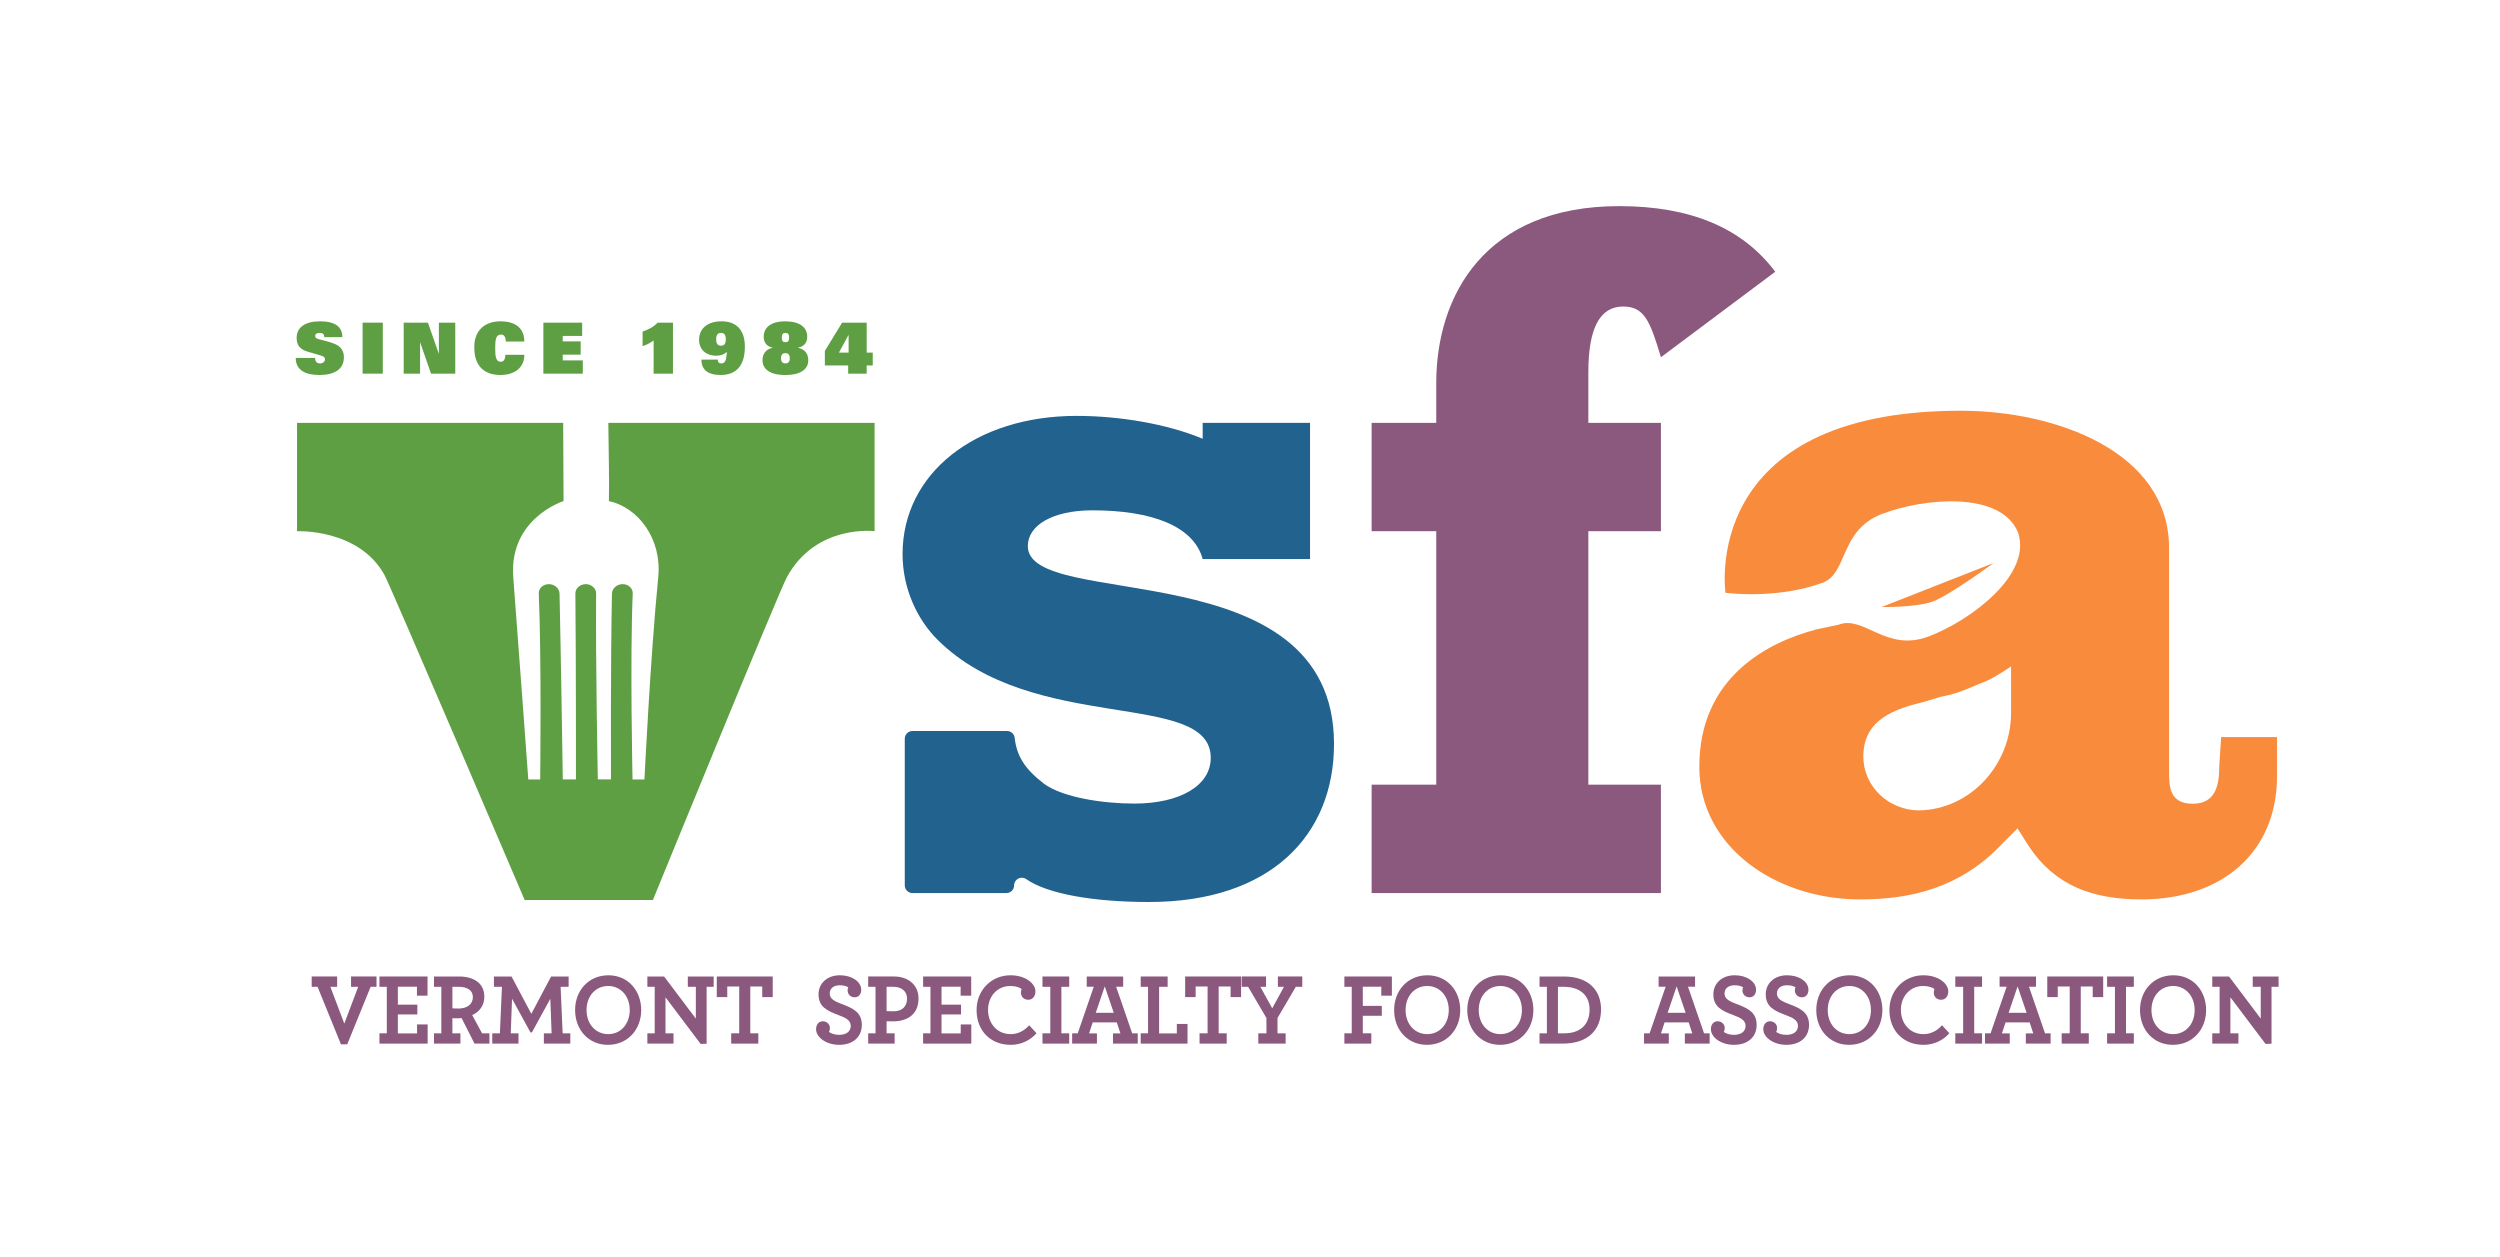 <?xml version="1.0" encoding="UTF-8" standalone="no"?><!DOCTYPE svg PUBLIC "-//W3C//DTD SVG 1.1//EN" "http://www.w3.org/Graphics/SVG/1.1/DTD/svg11.dtd"><svg width="100%" height="100%" viewBox="0 0 527 265" version="1.1" xmlns="http://www.w3.org/2000/svg" xmlns:xlink="http://www.w3.org/1999/xlink" xml:space="preserve" xmlns:serif="http://www.serif.com/" style="fill-rule:evenodd;clip-rule:evenodd;stroke-linejoin:round;stroke-miterlimit:1.414;"><g id="Layer-1" serif:id="Layer 1"><path d="M416.944,144.276c-2.795,1.198 -4.592,1.997 -7.786,2.595l-3.993,1.198c-7.786,1.797 -12.378,4.791 -12.378,11.38c0,6.389 5.391,11.38 11.779,11.38c10.78,-0.2 19.365,-9.584 19.365,-20.564l0,-9.782c-2.396,1.597 -4.192,2.795 -6.987,3.793m-9.664,-17.423c3.521,-1.217 12.95,-8.162 12.95,-8.162l-23.582,9.269c0,0 7.112,0.11 10.632,-1.107m72.715,28.514l0,8.275c0,15.97 -11.579,25.953 -28.549,25.953c-10.181,0 -18.167,-2.796 -23.757,-11.181l-2.395,-3.793l-3.195,3.195c-8.783,9.383 -19.364,11.779 -29.945,11.779c-17.968,0 -33.939,-11.181 -33.939,-27.95c0,-18.922 14.428,-26.297 24.807,-28.999l4.614,-0.973c5.293,-2.022 9.984,5.906 18.975,2.47c8.89,-3.397 21.8,-13.048 18.788,-21.886c0.019,0.049 0.051,0.089 0.07,0.139l-0.167,-0.435c0.038,0.098 0.063,0.197 0.097,0.296c-3.533,-8.753 -19.713,-7.34 -28.652,-3.923c-8.99,3.436 -7.199,12.472 -12.491,14.495c-9.751,3.598 -20.521,2.131 -20.521,2.131c0,0 -5.757,-38.379 49.581,-38.379c19.963,0 43.92,8.584 43.92,28.947l0,46.915c0,3.194 0,6.987 4.991,6.987c4.991,0 5.59,-4.192 5.59,-7.984l0.399,-6.079l11.779,0Z" style="fill:#f98b3c;fill-rule:nonzero;"/><path d="M66.941,208.018l-1.239,0l0,-2.172l5.368,0l0,2.172l-1.425,0l2.932,7.761l2.931,-7.761l-1.506,0l0,-2.172l5.367,0l0,2.172l-1.239,0l-4.934,12.125l-1.321,0l-4.934,-12.125Z" style="fill:#8b587e;fill-rule:nonzero;"/><path d="M79.986,217.822l1.548,0l0,-9.804l-1.548,0l0,-2.172l10.137,0l0,4.042l-2.23,0l0,-1.891l-4.026,0l0,3.783l4.109,0l0,2.064l-4.109,0l0,3.999l4.047,0l0,-1.892l2.23,0l0,4.042l-10.158,0l0,-2.171Z" style="fill:#8b587e;fill-rule:nonzero;"/><path d="M99.68,210.211c0,-1.483 -1.177,-2.193 -3.056,-2.193l-1.259,0l0,4.536c0.248,0.022 0.578,0.043 1.321,0.043c1.755,0 2.994,-0.903 2.994,-2.386m-8.196,7.611l1.548,0l0,-9.804l-1.548,0l0,-2.172l5.264,0c3.118,0 5.348,1.398 5.348,4.279c0,1.827 -1.074,3.225 -2.561,3.848l2.086,3.849l1.548,0l0,2.171l-3.138,0l-2.725,-5.375c-0.289,0.022 -0.558,0.043 -0.826,0.043c-0.433,0 -0.826,0 -1.115,-0.021l0,3.182l1.693,0l0,2.171l-5.574,0l0,-2.171Z" style="fill:#8b587e;fill-rule:nonzero;"/><path d="M103.766,217.822l1.61,0l0.434,-9.804l-1.693,0l0,-2.172l3.716,0l4.17,7.87l4.171,-7.87l3.695,0l0,2.172l-1.693,0l0.434,9.804l1.61,0l0,2.171l-5.574,0l0,-2.171l1.631,0l-0.268,-7.289l-3.882,7.096l-0.309,0l-3.882,-7.096l-0.268,7.289l1.631,0l0,2.171l-5.533,0l0,-2.171Z" style="fill:#8b587e;fill-rule:nonzero;"/><path d="M132.75,212.92c0,-2.946 -1.92,-5.074 -4.542,-5.074c-2.643,0 -4.562,2.107 -4.562,5.074c0,2.945 1.919,5.074 4.562,5.074c2.622,0 4.542,-2.107 4.542,-5.074m-11.52,0c0,-4.149 2.89,-7.332 7.02,-7.332c4.108,0 6.916,3.204 6.916,7.332c0,4.149 -2.891,7.331 -7.02,7.331c-4.108,0 -6.916,-3.203 -6.916,-7.331" style="fill:#8b587e;fill-rule:nonzero;"/><path d="M140.283,210.233l0,7.589l1.693,0l0,2.172l-5.512,0l0,-2.172l1.548,0l0,-9.803l-1.548,0l0,-2.172l3.53,0l6.689,8.879l0,-6.707l-1.692,0l0,-2.172l5.45,0l0,2.172l-1.487,0l0,11.996l-1.259,0.043l-7.412,-9.825Z" style="fill:#8b587e;fill-rule:nonzero;"/><path d="M154.134,217.822l1.693,0l0,-9.868l-2.519,0l0,2.236l-2.209,0l0,-4.344l11.788,0l0,4.344l-2.209,0l0,-2.236l-2.518,0l0,9.868l1.693,0l0,2.171l-5.719,0l0,-2.171Z" style="fill:#8b587e;fill-rule:nonzero;"/><path d="M172.03,216.962c0,-1.011 0.578,-1.677 1.425,-1.677c0.908,0 1.486,0.709 1.486,1.397c0,0.344 -0.062,0.602 -0.186,0.86c0.496,0.366 1.26,0.602 2.148,0.602c1.486,0 2.436,-0.688 2.436,-1.913c0,-1.161 -1.136,-1.72 -2.498,-2.215c-2.519,-0.946 -4.295,-1.784 -4.295,-4.407c0,-2.257 1.755,-4.021 4.501,-4.021c2.539,0 4.501,1.355 4.501,3.053c0,1.011 -0.599,1.592 -1.384,1.592c-0.949,0 -1.486,-0.731 -1.486,-1.441c0,-0.344 0.062,-0.495 0.144,-0.666c-0.371,-0.237 -0.949,-0.431 -1.796,-0.431c-1.342,0 -2.126,0.71 -2.126,1.742c0,1.161 1.135,1.677 2.498,2.193c2.436,0.903 4.274,1.784 4.274,4.407c0,2.688 -2.003,4.214 -4.79,4.214c-2.684,0 -4.852,-1.569 -4.852,-3.289" style="fill:#8b587e;fill-rule:nonzero;"/><path d="M191.208,210.469c0,-1.483 -1.177,-2.451 -2.849,-2.451l-1.466,0l0,5.117c0.248,0.022 0.578,0.043 1.528,0.043c1.755,0 2.787,-1.032 2.787,-2.709m-8.196,7.353l1.548,0l0,-9.804l-1.548,0l0,-2.172l5.471,0c2.911,0 5.141,1.742 5.141,4.623c0,3.247 -2.209,4.837 -5.41,4.837c-0.639,0 -1.032,0 -1.321,-0.021l0,2.537l1.693,0l0,2.171l-5.574,0l0,-2.171Z" style="fill:#8b587e;fill-rule:nonzero;"/><path d="M194.592,217.822l1.548,0l0,-9.804l-1.548,0l0,-2.172l10.137,0l0,4.042l-2.23,0l0,-1.891l-4.026,0l0,3.783l4.109,0l0,2.064l-4.109,0l0,3.999l4.047,0l0,-1.892l2.23,0l0,4.042l-10.158,0l0,-2.171Z" style="fill:#8b587e;fill-rule:nonzero;"/><path d="M205.863,212.92c0,-4.257 3.179,-7.332 7.143,-7.332c3.159,0 5.265,1.721 5.265,3.419c0,1.032 -0.64,1.742 -1.487,1.742c-0.929,0 -1.569,-0.602 -1.569,-1.527c0,-0.28 0.062,-0.559 0.145,-0.731c-0.393,-0.322 -1.177,-0.645 -2.416,-0.645c-2.643,0 -4.665,2.107 -4.665,5.053c0,2.837 1.899,5.095 4.769,5.095c1.589,0 2.89,-0.731 3.901,-1.871l1.549,1.677c-1.322,1.527 -3.283,2.451 -5.45,2.451c-4.191,0 -7.185,-2.924 -7.185,-7.331" style="fill:#8b587e;fill-rule:nonzero;"/><path d="M219.755,217.822l1.652,0l0,-9.804l-1.652,0l0,-2.172l5.636,0l0,2.172l-1.651,0l0,9.804l1.651,0l0,2.171l-5.636,0l0,-2.171Z" style="fill:#8b587e;fill-rule:nonzero;"/><path d="M234.783,213.501l-1.899,-5.569l-1.9,5.569l3.799,0Zm-8.774,4.321l1.177,0l3.386,-9.825l-1.487,0l0,-2.15l7.68,0l0,2.15l-1.486,0l3.385,9.825l1.177,0l0,2.172l-5.223,0l0,-2.15l1.569,0l-0.764,-2.322l-5.077,0l-0.766,2.322l1.653,0l0,2.15l-5.224,0l0,-2.172Z" style="fill:#8b587e;fill-rule:nonzero;"/><path d="M240.459,217.822l1.549,0l0,-9.804l-1.549,0l0,-2.172l5.678,0l0,2.172l-1.797,0l0,9.825l3.737,0l0,-1.999l2.251,0l0,4.149l-9.869,0l0,-2.171Z" style="fill:#8b587e;fill-rule:nonzero;"/><path d="M252.866,217.822l1.693,0l0,-9.868l-2.519,0l0,2.236l-2.209,0l0,-4.344l11.788,0l0,4.344l-2.209,0l0,-2.236l-2.518,0l0,9.868l1.693,0l0,2.171l-5.719,0l0,-2.171Z" style="fill:#8b587e;fill-rule:nonzero;"/><path d="M265.251,217.822l1.714,0l0,-3.225l-3.861,-6.579l-1.362,0l0,-2.172l5.14,0l0,2.172l-1.197,0l2.498,4.536l2.477,-4.536l-1.28,0l0,-2.172l5.141,0l0,2.172l-1.363,0l-3.86,6.579l0,3.225l1.713,0l0,2.171l-5.76,0l0,-2.171Z" style="fill:#8b587e;fill-rule:nonzero;"/><path d="M283.395,217.822l1.548,0l0,-9.804l-1.548,0l0,-2.172l10.013,0l0,4.042l-2.23,0l0,-1.891l-3.902,0l0,4.041l4.006,0l0,2.086l-4.006,0l0,3.698l1.797,0l0,2.171l-5.678,0l0,-2.171Z" style="fill:#8b587e;fill-rule:nonzero;"/><path d="M305.401,212.92c0,-2.946 -1.92,-5.074 -4.542,-5.074c-2.643,0 -4.562,2.107 -4.562,5.074c0,2.945 1.919,5.074 4.562,5.074c2.622,0 4.542,-2.107 4.542,-5.074m-11.52,0c0,-4.149 2.89,-7.332 7.02,-7.332c4.108,0 6.916,3.204 6.916,7.332c0,4.149 -2.891,7.331 -7.02,7.331c-4.108,0 -6.916,-3.203 -6.916,-7.331" style="fill:#8b587e;fill-rule:nonzero;"/><path d="M320.821,212.92c0,-2.946 -1.92,-5.074 -4.542,-5.074c-2.643,0 -4.562,2.107 -4.562,5.074c0,2.945 1.919,5.074 4.562,5.074c2.622,0 4.542,-2.107 4.542,-5.074m-11.52,0c0,-4.149 2.89,-7.332 7.02,-7.332c4.108,0 6.916,3.204 6.916,7.332c0,4.149 -2.891,7.331 -7.02,7.331c-4.108,0 -6.916,-3.203 -6.916,-7.331" style="fill:#8b587e;fill-rule:nonzero;"/><path d="M329.758,217.822c3.509,0 5.326,-1.978 5.326,-5.009c0,-3.096 -2.106,-4.795 -5.492,-4.795l-1.176,0l0,9.804l1.342,0Zm-5.224,0l1.549,0l0,-9.804l-1.549,0l0,-2.172l5.141,0c4.914,0 7.825,2.666 7.825,6.945c0,4.322 -2.746,7.202 -8.073,7.202l-4.893,0l0,-2.171Z" style="fill:#8b587e;fill-rule:nonzero;"/><path d="M355.334,213.501l-1.899,-5.569l-1.9,5.569l3.799,0Zm-8.774,4.321l1.177,0l3.386,-9.825l-1.487,0l0,-2.15l7.68,0l0,2.15l-1.486,0l3.385,9.825l1.177,0l0,2.172l-5.223,0l0,-2.15l1.569,0l-0.764,-2.322l-5.078,0l-0.765,2.322l1.652,0l0,2.15l-5.223,0l0,-2.172Z" style="fill:#8b587e;fill-rule:nonzero;"/><path d="M360.658,216.962c0,-1.011 0.578,-1.677 1.425,-1.677c0.908,0 1.486,0.709 1.486,1.397c0,0.344 -0.062,0.602 -0.186,0.86c0.496,0.366 1.26,0.602 2.148,0.602c1.486,0 2.436,-0.688 2.436,-1.913c0,-1.161 -1.136,-1.72 -2.498,-2.215c-2.519,-0.946 -4.295,-1.784 -4.295,-4.407c0,-2.257 1.755,-4.021 4.501,-4.021c2.539,0 4.501,1.355 4.501,3.053c0,1.011 -0.599,1.592 -1.384,1.592c-0.949,0 -1.486,-0.731 -1.486,-1.441c0,-0.344 0.062,-0.495 0.144,-0.666c-0.371,-0.237 -0.949,-0.431 -1.796,-0.431c-1.342,0 -2.126,0.71 -2.126,1.742c0,1.161 1.135,1.677 2.498,2.193c2.436,0.903 4.274,1.784 4.274,4.407c0,2.688 -2.003,4.214 -4.79,4.214c-2.684,0 -4.852,-1.569 -4.852,-3.289" style="fill:#8b587e;fill-rule:nonzero;"/><path d="M371.702,216.962c0,-1.011 0.578,-1.677 1.425,-1.677c0.908,0 1.486,0.709 1.486,1.397c0,0.344 -0.062,0.602 -0.186,0.86c0.496,0.366 1.26,0.602 2.148,0.602c1.486,0 2.436,-0.688 2.436,-1.913c0,-1.161 -1.136,-1.72 -2.498,-2.215c-2.519,-0.946 -4.295,-1.784 -4.295,-4.407c0,-2.257 1.755,-4.021 4.501,-4.021c2.539,0 4.501,1.355 4.501,3.053c0,1.011 -0.599,1.592 -1.384,1.592c-0.949,0 -1.486,-0.731 -1.486,-1.441c0,-0.344 0.062,-0.495 0.144,-0.666c-0.371,-0.237 -0.949,-0.431 -1.796,-0.431c-1.342,0 -2.126,0.71 -2.126,1.742c0,1.161 1.135,1.677 2.498,2.193c2.436,0.903 4.274,1.784 4.274,4.407c0,2.688 -2.003,4.214 -4.79,4.214c-2.684,0 -4.852,-1.569 -4.852,-3.289" style="fill:#8b587e;fill-rule:nonzero;"/><path d="M394.39,212.92c0,-2.946 -1.92,-5.074 -4.542,-5.074c-2.643,0 -4.562,2.107 -4.562,5.074c0,2.945 1.919,5.074 4.562,5.074c2.622,0 4.542,-2.107 4.542,-5.074m-11.52,0c0,-4.149 2.89,-7.332 7.02,-7.332c4.108,0 6.916,3.204 6.916,7.332c0,4.149 -2.891,7.331 -7.02,7.331c-4.108,0 -6.916,-3.203 -6.916,-7.331" style="fill:#8b587e;fill-rule:nonzero;"/><path d="M398.289,212.92c0,-4.257 3.179,-7.332 7.143,-7.332c3.159,0 5.265,1.721 5.265,3.419c0,1.032 -0.64,1.742 -1.487,1.742c-0.929,0 -1.569,-0.602 -1.569,-1.527c0,-0.28 0.062,-0.559 0.145,-0.731c-0.393,-0.322 -1.177,-0.645 -2.416,-0.645c-2.643,0 -4.665,2.107 -4.665,5.053c0,2.837 1.899,5.095 4.769,5.095c1.589,0 2.89,-0.731 3.901,-1.871l1.549,1.677c-1.322,1.527 -3.283,2.451 -5.45,2.451c-4.191,0 -7.185,-2.924 -7.185,-7.331" style="fill:#8b587e;fill-rule:nonzero;"/><path d="M412.181,217.822l1.652,0l0,-9.804l-1.652,0l0,-2.172l5.636,0l0,2.172l-1.651,0l0,9.804l1.651,0l0,2.171l-5.636,0l0,-2.171Z" style="fill:#8b587e;fill-rule:nonzero;"/><path d="M427.21,213.501l-1.899,-5.569l-1.9,5.569l3.799,0Zm-8.774,4.321l1.177,0l3.386,-9.825l-1.487,0l0,-2.15l7.68,0l0,2.15l-1.486,0l3.385,9.825l1.177,0l0,2.172l-5.223,0l0,-2.15l1.569,0l-0.764,-2.322l-5.078,0l-0.765,2.322l1.652,0l0,2.15l-5.223,0l0,-2.172Z" style="fill:#8b587e;fill-rule:nonzero;"/><path d="M434.6,217.822l1.693,0l0,-9.868l-2.519,0l0,2.236l-2.209,0l0,-4.344l11.788,0l0,4.344l-2.209,0l0,-2.236l-2.518,0l0,9.868l1.693,0l0,2.171l-5.719,0l0,-2.171Z" style="fill:#8b587e;fill-rule:nonzero;"/><path d="M444.177,217.822l1.652,0l0,-9.804l-1.652,0l0,-2.172l5.636,0l0,2.172l-1.651,0l0,9.804l1.651,0l0,2.171l-5.636,0l0,-2.171Z" style="fill:#8b587e;fill-rule:nonzero;"/><path d="M462.633,212.92c0,-2.946 -1.92,-5.074 -4.542,-5.074c-2.643,0 -4.562,2.107 -4.562,5.074c0,2.945 1.919,5.074 4.562,5.074c2.622,0 4.542,-2.107 4.542,-5.074m-11.52,0c0,-4.149 2.89,-7.332 7.02,-7.332c4.108,0 6.916,3.204 6.916,7.332c0,4.149 -2.891,7.331 -7.02,7.331c-4.108,0 -6.916,-3.203 -6.916,-7.331" style="fill:#8b587e;fill-rule:nonzero;"/><path d="M470.166,210.233l0,7.589l1.693,0l0,2.172l-5.512,0l0,-2.172l1.548,0l0,-9.803l-1.548,0l0,-2.172l3.53,0l6.689,8.879l0,-6.707l-1.692,0l0,-2.172l5.45,0l0,2.172l-1.487,0l0,11.996l-1.259,0.043l-7.412,-9.825Z" style="fill:#8b587e;fill-rule:nonzero;"/><path d="M68.354,71.068c-0.015,-0.67 -0.387,-0.894 -0.938,-0.894c-0.686,0 -0.983,0.298 -0.983,0.626c0,0.387 0.253,0.551 0.7,0.685c0.819,0.238 2.323,0.536 3.41,0.998c1.355,0.566 1.951,1.534 1.951,2.83c0,2.636 -2.144,3.737 -5.182,3.737c-2.592,0 -4.975,-0.803 -4.975,-3.603l4.081,0c0,0.298 0.06,0.596 0.224,0.819c0.163,0.208 0.431,0.342 0.834,0.342c0.625,0 1.027,-0.402 1.027,-0.878c0,-0.402 -0.313,-0.611 -0.715,-0.73l-3.023,-0.894c-1.653,-0.491 -2.234,-1.489 -2.234,-2.874c0,-2.234 1.802,-3.5 4.945,-3.5c2.68,0 4.691,0.834 4.691,3.336l-3.813,0Z" style="fill:#5f9f44;fill-rule:nonzero;"/><rect x="76.434" y="68.015" width="4.26" height="10.752" style="fill:#5f9f44;"/><path d="M85.098,68.016l5.108,0l2.279,6.508l0.029,0l0,-6.508l3.455,0l0,10.752l-5.108,0l-2.279,-6.552l-0.029,0l0,6.552l-3.455,0l0,-10.752Z" style="fill:#5f9f44;fill-rule:nonzero;"/><path d="M110.528,74.792c0,2.963 -2.368,4.259 -5.033,4.259c-3.768,0 -5.511,-2.293 -5.511,-5.704c-0.104,-3.351 1.892,-5.615 5.525,-5.615c2.711,0 5.004,1.103 5.019,4.26l-3.901,0c-0.06,-1.221 -0.507,-1.46 -1.028,-1.46c-1.102,0 -1.207,1.132 -1.207,2.86c0,1.638 0.09,2.859 1.162,2.859c0.551,0 0.923,-0.327 0.983,-1.459l3.991,0Z" style="fill:#5f9f44;fill-rule:nonzero;"/><path d="M114.543,68.016l8.176,0l0,2.8l-4.095,0l0,1.146l3.782,0l0,2.8l-3.782,0l0,1.207l4.23,0l0,2.799l-8.311,0l0,-10.752Z" style="fill:#5f9f44;fill-rule:nonzero;"/><path d="M137.782,71.768c-0.746,0.536 -1.401,0.908 -2.324,1.191l0,-3.067c1.191,-0.402 2.368,-0.983 3.157,-1.877l3.247,0l0,10.753l-4.081,0l0,-7Z" style="fill:#5f9f44;fill-rule:nonzero;"/><path d="M151.984,72.87c0.64,0 1.013,-0.342 1.013,-1.326c0,-1.027 -0.373,-1.37 -1.013,-1.37c-0.64,0 -1.013,0.343 -1.013,1.37c0,0.984 0.373,1.326 1.013,1.326m-0.67,2.934c0,0.655 0.342,0.804 0.745,0.804c0.789,0 1.072,-0.64 1.146,-2.443c-0.596,0.626 -1.444,0.82 -2.263,0.82c-1.847,0 -3.575,-1.058 -3.575,-3.366c0,-2.413 1.847,-3.887 4.736,-3.887c3.292,0 4.915,2.011 4.915,5.346c0,3.992 -1.787,5.972 -5.138,5.972c-2.309,0 -4.021,-0.834 -4.021,-3.246l3.455,0Z" style="fill:#5f9f44;fill-rule:nonzero;"/><path d="M165.575,72.141c0.507,0 0.774,-0.253 0.774,-0.982c0,-0.715 -0.267,-0.984 -0.774,-0.984c-0.506,0 -0.774,0.269 -0.774,0.984c0,0.729 0.268,0.982 0.774,0.982m0,4.468c0.492,0 0.909,-0.268 0.909,-1.087c0,-0.819 -0.417,-1.087 -0.909,-1.087c-0.521,0 -0.938,0.268 -0.938,1.087c0,0.819 0.417,1.087 0.938,1.087m-2.71,-3.291l0,-0.03c-1.162,-0.238 -1.877,-0.983 -1.877,-2.323c0,-1.922 1.52,-3.232 4.558,-3.232c3.097,0 4.616,1.31 4.616,3.232c0,1.34 -0.715,2.085 -1.936,2.323l0,0.03c1.504,0.298 2.16,1.325 2.16,2.651c0,1.519 -1.147,3.082 -4.84,3.082c-3.664,0 -4.811,-1.563 -4.811,-3.082c0,-1.326 0.655,-2.353 2.13,-2.651" style="fill:#5f9f44;fill-rule:nonzero;"/><path d="M178.884,74.33l0,-3.693l-0.03,0l-2.011,3.693l2.041,0Zm-0.09,2.71l-4.914,0l0,-3.067l3.634,-5.957l5.183,0l0,6.314l1.28,0l0,2.71l-1.28,0l0,1.728l-3.903,0l0,-1.728Z" style="fill:#5f9f44;fill-rule:nonzero;"/><path d="M192.343,154.099l19.945,0c0.813,0 1.505,0.607 1.599,1.413c0.445,3.827 2.055,6.507 6.175,9.692c3.982,2.934 12.529,4.191 19.025,4.191c9.64,0 16.136,-3.772 16.136,-9.64c0,-14.458 -37.511,-4.82 -57.628,-24.936c-4.191,-4.191 -7.335,-10.687 -7.335,-18.022c0,-16.974 15.299,-29.128 36.674,-29.128c9.01,0 19.047,1.677 26.59,4.82l0,-3.353l22.632,0l0,28.709l-22.632,0c-1.886,-6.915 -10.665,-10.268 -23.239,-10.268c-8.381,0 -13.62,3.144 -13.62,7.543c0,13.832 64.544,0.63 64.544,41.703c0,19.279 -13.412,33.319 -38.979,33.319c-11.801,0 -21.448,-1.724 -25.897,-4.816c-1.083,-0.754 -2.557,-0.008 -2.557,1.311c0,0.894 -0.725,1.618 -1.62,1.618l-19.813,0c-0.894,0 -1.619,-0.724 -1.619,-1.618l0,-30.92c0,-0.893 0.725,-1.618 1.619,-1.618" style="fill:#22628f;fill-rule:nonzero;"/><path d="M350.121,188.256l-60.981,0l0,-22.842l13.621,0l0,-53.437l-13.621,0l0,-22.842l13.621,0l0,-8.381c0,-18.442 10.268,-37.302 38.558,-37.302c15.089,0 25.985,4.61 32.902,13.831l-24.1,18.021c-2.305,-7.753 -3.562,-10.687 -7.963,-10.687c-4.82,0 -7.334,4.401 -7.334,13.831l0,10.687l15.297,0l0,22.842l-15.297,0l0,53.437l15.297,0l0,22.842Z" style="fill:#8b587e;fill-rule:nonzero;"/><path d="M438.139,117.7c0.015,0.109 0.016,0.216 0.026,0.325c0.009,0.055 0.031,0.103 0.038,0.158l-0.064,-0.483Z" style="fill:#f98b3c;fill-rule:nonzero;"/><path d="M128.234,89.135c0.04,5.496 0.232,11.662 0.121,16.488c6.237,1.385 11.208,7.995 10.402,16.059c-1.629,16.322 -2.909,42.624 -2.909,42.624l-2.509,0c0,0 -0.551,-25.465 0.042,-39.182c0.047,-1.094 -0.903,-1.985 -2.117,-1.985c-0.578,0 -1.132,0.201 -1.557,0.566c-0.443,0.381 -0.692,0.89 -0.703,1.433c-0.309,13.711 -0.208,39.168 -0.208,39.168l-2.771,0c0,0 -0.501,-25.462 -0.359,-39.174c0.012,-1.1 -0.97,-1.993 -2.188,-1.993c-1.219,0 -2.201,0.893 -2.188,1.992c0.142,13.713 0.119,39.175 0.119,39.175l-2.771,0c0,0 -0.378,-25.457 -0.686,-39.168c-0.011,-0.543 -0.26,-1.052 -0.703,-1.433c-0.425,-0.365 -0.98,-0.566 -1.557,-0.566c-1.214,0 -2.165,0.891 -2.118,1.985c0.594,13.717 0.298,39.182 0.298,39.182l-2.509,0c0,0 -1.938,-26.61 -3.165,-42.624c-0.951,-12.413 10.602,-16.059 10.602,-16.059l-0.08,-16.488l-56.108,0l0,22.842c0,0 13.087,-0.575 18.459,9.273c1.241,2.274 29.529,68.472 29.529,68.472l27.033,0c0,0 26.547,-64.979 28.272,-68.109c6.177,-11.205 18.46,-9.636 18.46,-9.636l0,-22.842l-56.131,0Z" style="fill:#5f9f44;fill-rule:nonzero;"/></g></svg>